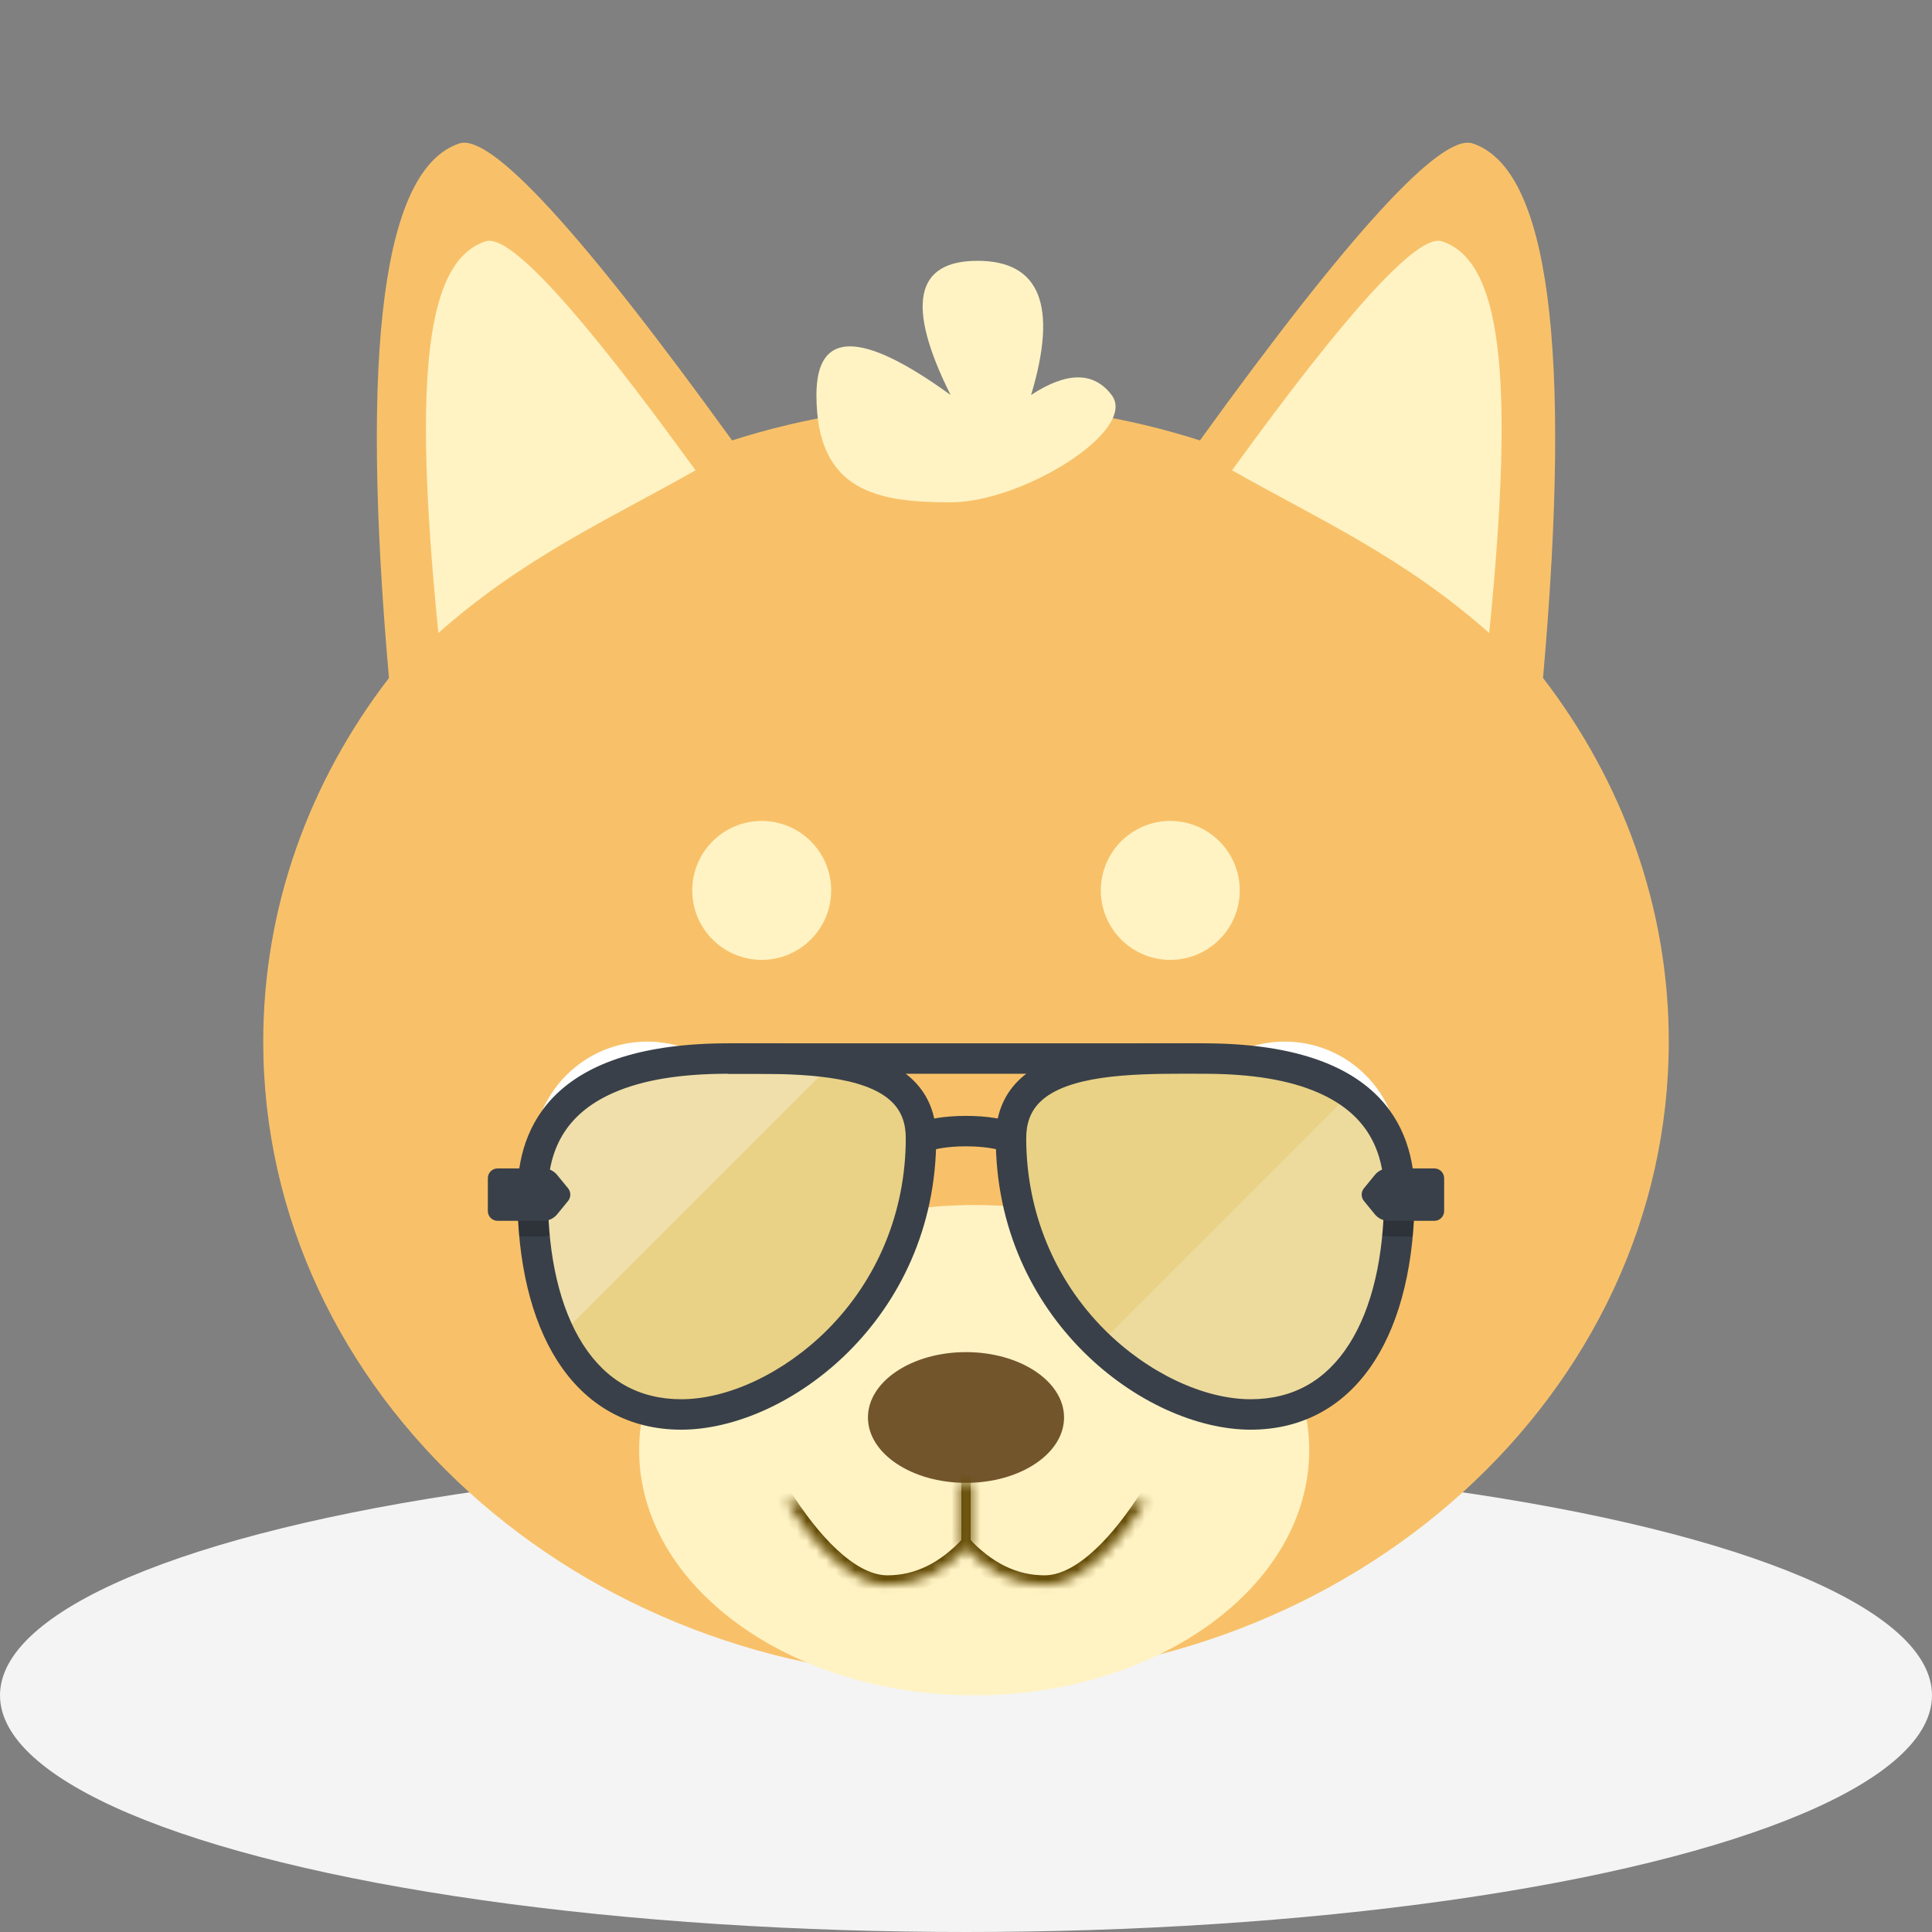 <?xml version="1.0" encoding="UTF-8" standalone="no"?><!-- Generator: Gravit.io --><svg xmlns="http://www.w3.org/2000/svg" xmlns:xlink="http://www.w3.org/1999/xlink" style="isolation:isolate" viewBox="0 0 200 200" width="200pt" height="200pt"><rect x="0" y="0" width="200" height="200" fill="#808080" stroke="none"/><g id="backgrounds"><ellipse vector-effect="non-scaling-stroke" cx="100" cy="175.5" rx="100" ry="24.5" id="present" fill="rgb(244,244,244)"/></g><g id="fox"><g id="body"><path d=" M 75.784 45.593 C 83.361 43.164 91.512 41.843 100 41.843 C 108.488 41.843 116.639 43.164 124.216 45.593 Q 147.585 13.236 152.448 14.85 C 160.305 17.458 162.766 35.865 159.734 70.183 C 167.94 80.859 172.75 93.837 172.75 107.826 C 172.75 144.242 140.152 173.808 100 173.808 C 59.848 173.808 27.25 144.242 27.25 107.826 C 27.25 93.837 32.06 80.859 40.266 70.183 C 37.234 35.865 39.695 17.458 47.552 14.85 Q 52.415 13.236 75.784 45.593 Z " fill-rule="evenodd" id="outer" fill="rgb(248,193,105)"/><path d=" M 149.271 24.98 Q 145.593 23.759 127.542 48.687 C 136.638 53.834 145.294 57.67 154.161 65.529 C 156.905 38.15 155.25 26.965 149.271 24.98 Z  M 50.271 24.98 Q 53.948 23.759 72 48.687 C 62.904 53.834 54.248 57.67 45.381 65.529 C 42.637 38.15 44.291 26.965 50.271 24.98 Z " fill-rule="evenodd" id="inner" fill="rgb(255,243,196)"/></g><g id="facial"><path d=" M 71.661 92.176 C 71.661 88.207 74.883 84.985 78.852 84.985 C 82.82 84.985 86.042 88.207 86.042 92.176 C 86.042 96.144 82.82 99.366 78.852 99.366 C 74.883 99.366 71.661 96.144 71.661 92.176 L 71.661 92.176 Z  M 113.958 92.176 C 113.958 88.207 117.18 84.985 121.148 84.985 C 125.117 84.985 128.339 88.207 128.339 92.176 C 128.339 96.144 125.117 99.366 121.148 99.366 C 117.18 99.366 113.958 96.144 113.958 92.176 L 113.958 92.176 Z  M 66.163 150.122 C 66.163 136.116 81.704 124.744 100.846 124.744 C 119.988 124.744 135.529 136.116 135.529 150.122 C 135.529 164.129 119.988 175.5 100.846 175.5 C 81.704 175.5 66.163 164.129 66.163 150.122 Z " fill-rule="evenodd" id="Samengestelde vorm" fill="rgb(255,243,196)"/></g><g id="eyes"><circle vector-effect="non-scaling-stroke" cx="67.009" cy="119.669" r="11.843" id="Ellips" fill="rgb(255,255,255)"/><circle vector-effect="non-scaling-stroke" cx="67.967" cy="120.403" r="6.033" id="Ellips" fill="rgb(115,85,44)"/><circle vector-effect="non-scaling-stroke" cx="132.991" cy="119.669" r="11.843" id="Ellips" fill="rgb(255,255,255)"/><circle vector-effect="non-scaling-stroke" cx="131.033" cy="120.403" r="6.033" id="Ellips" fill="rgb(115,85,44)"/></g><g id="nose"><ellipse vector-effect="non-scaling-stroke" cx="100" cy="146.738" rx="10.151" ry="6.767" id="outer" fill="rgb(115,85,44)"/></g><g id="mouth"><mask id="_mask_od37V6LMRxMaNWWau9gtpXOBervNUD1L"><path d=" M 100.523 153.506 L 100.523 159.821 Q 96.634 164.077 91.865 164.077 C 88.456 164.077 84.729 160.626 81.39 155.556" id="Tracé" fill="white" stroke="none"/></mask><path d=" M 100.523 153.506 L 100.523 159.821 Q 96.634 164.077 91.865 164.077 C 88.456 164.077 84.729 160.626 81.39 155.556" id="Tracé" fill="none"/><path d=" M 100.523 153.506 L 100.523 159.821 Q 96.634 164.077 91.865 164.077 C 88.456 164.077 84.729 160.626 81.39 155.556" id="Tracé" fill="none" mask="url(#_mask_od37V6LMRxMaNWWau9gtpXOBervNUD1L)" vector-effect="non-scaling-stroke" stroke-width="2" stroke="rgb(101,76,7)" stroke-linejoin="miter" stroke-linecap="square" stroke-miterlimit="3"/><mask id="_mask_uz53GKDQggBecv9ic3fxVyfnto41sjJy"><path d=" M 99.477 153.506 L 99.477 159.821 Q 103.366 164.077 108.135 164.077 C 111.544 164.077 115.271 160.626 118.61 155.556" id="Tracé" fill="white" stroke="none"/></mask><path d=" M 99.477 153.506 L 99.477 159.821 Q 103.366 164.077 108.135 164.077 C 111.544 164.077 115.271 160.626 118.61 155.556" id="Tracé" fill="none"/><path d=" M 99.477 153.506 L 99.477 159.821 Q 103.366 164.077 108.135 164.077 C 111.544 164.077 115.271 160.626 118.61 155.556" id="Tracé" fill="none" mask="url(#_mask_uz53GKDQggBecv9ic3fxVyfnto41sjJy)" vector-effect="non-scaling-stroke" stroke-width="2" stroke="rgb(101,76,7)" stroke-linejoin="miter" stroke-linecap="square" stroke-miterlimit="3"/></g><g id="attributes"><g id="sunglasses"><path d=" M 75.401 109.579 C 69.115 109.579 55.136 110.446 55.136 123.667 C 55.136 136.888 60.338 146.424 70.524 146.424 C 80.711 146.424 95.34 135.587 95.34 117.815 C 95.34 109.146 83.42 109.579 75.401 109.579 Z " id="Tracé" fill="rgb(233,210,134)"/><g opacity="0.3"><path d=" M 75.401 109.579 C 69.115 109.579 55.136 110.446 55.136 123.667 C 55.136 129.362 56.102 134.373 58.015 138.232 L 86.218 110.03 C 82.69 109.506 78.713 109.579 75.401 109.579 Z " id="Tracé" fill="rgb(255,255,255)"/></g><g id="Groep"><rect x="75.4" y="108.003" width="49.197" height="3.152" transform="matrix(1,0,0,1,0,0)" id="Rechthoek" fill="rgb(57,64,73)"/><path d=" M 96.005 119.244 L 94.675 116.387 C 95.865 115.832 97.806 115.515 100 115.515 C 102.194 115.515 104.135 115.832 105.325 116.387 L 103.994 119.244 C 103.423 118.977 102.034 118.667 100 118.667 C 97.966 118.667 96.577 118.977 96.005 119.244 Z " id="Tracé" fill="rgb(57,64,73)"/><path d=" M 70.524 148 C 65.105 148 60.664 145.528 57.681 140.851 C 54.985 136.622 53.56 130.68 53.56 123.667 C 53.56 116.521 57.349 108.003 75.401 108.003 C 75.758 108.003 76.123 108.003 76.494 108.002 C 82.81 107.988 90.673 107.968 94.588 111.874 C 96.133 113.416 96.916 115.415 96.916 117.815 C 96.916 136.517 81.545 148 70.524 148 Z  M 77.617 111.152 C 77.237 111.152 76.865 111.152 76.501 111.153 C 76.127 111.154 75.76 111.155 75.401 111.155 C 70.432 111.155 66.554 111.794 63.542 113.109 C 58.946 115.116 56.712 118.57 56.712 123.667 C 56.712 130.078 57.966 135.434 60.339 139.156 C 62.747 142.933 66.174 144.848 70.524 144.848 C 75.419 144.848 81.21 142.097 85.638 137.67 C 90.879 132.429 93.765 125.378 93.765 117.815 C 93.765 116.26 93.306 115.047 92.362 114.105 C 89.572 111.323 82.909 111.152 77.617 111.152 Z " id="Samengesteld tracé" fill="rgb(57,64,73)"/></g><path d=" M 124.598 109.579 C 130.883 109.579 144.863 110.446 144.863 123.667 C 144.863 136.888 139.661 146.424 129.475 146.424 C 119.288 146.424 104.659 135.587 104.659 117.815 C 104.658 109.146 116.579 109.579 124.598 109.579 Z " id="Tracé" fill="rgb(233,210,134)"/><g opacity="0.2"><path d=" M 139.788 113.168 L 113.714 139.241 C 118.565 143.882 124.541 146.424 129.474 146.424 C 139.661 146.424 144.863 136.888 144.863 123.667 C 144.863 118.522 142.745 115.248 139.788 113.168 Z " id="Tracé" fill="rgb(255,255,255)"/></g><path d=" M 129.474 148 C 118.454 148 103.082 136.517 103.082 117.815 C 103.082 115.415 103.866 113.416 105.411 111.875 C 109.326 107.968 117.189 107.987 123.505 108.002 C 123.876 108.003 124.241 108.004 124.598 108.004 L 124.598 108.004 C 142.649 108.004 146.438 116.521 146.438 123.667 C 146.438 130.68 145.013 136.622 142.317 140.851 C 139.335 145.528 134.894 148 129.474 148 Z  M 122.382 111.152 C 117.09 111.152 110.427 111.322 107.637 114.106 C 106.693 115.047 106.234 116.261 106.234 117.815 C 106.234 125.378 109.12 132.429 114.361 137.67 C 118.789 142.098 124.58 144.848 129.475 144.848 C 133.825 144.848 137.252 142.933 139.66 139.156 C 142.033 135.435 143.287 130.079 143.287 123.667 C 143.287 118.57 141.053 115.117 136.457 113.11 C 133.445 111.795 129.566 111.156 124.598 111.156 C 124.239 111.156 123.871 111.155 123.498 111.154 C 123.134 111.153 122.761 111.152 122.382 111.152 Z " id="Samengesteld tracé" fill="rgb(57,64,73)"/><g opacity="0.2"><path d=" M 56.712 123.667 C 56.712 123.317 56.723 122.976 56.745 122.641 C 56.587 122.597 56.425 122.572 56.258 122.572 L 53.591 122.572 C 53.57 122.94 53.56 123.305 53.56 123.667 C 53.56 125.163 53.629 126.607 53.757 128 L 56.258 128 C 56.483 128 56.703 127.956 56.909 127.877 C 56.78 126.532 56.712 125.129 56.712 123.667 Z " id="Tracé" fill="rgb(0,0,0)"/></g><g opacity="0.2"><path d=" M 143.288 123.667 C 143.288 123.317 143.277 122.976 143.255 122.641 C 143.413 122.597 143.575 122.572 143.742 122.572 L 146.409 122.572 C 146.429 122.94 146.44 123.305 146.44 123.667 C 146.44 125.163 146.371 126.607 146.243 128 L 143.742 128 C 143.516 128 143.297 127.956 143.091 127.877 C 143.22 126.532 143.288 125.129 143.288 123.667 Z " id="Tracé" fill="rgb(0,0,0)"/></g><g id="Groep"><path d=" M 56.258 126.381 L 51.52 126.381 C 50.957 126.381 50.501 125.925 50.501 125.362 L 50.501 121.972 C 50.501 121.409 50.957 120.953 51.52 120.953 L 56.258 120.953 C 56.805 120.953 57.322 121.198 57.669 121.621 L 58.804 123.008 C 59.118 123.391 59.118 123.943 58.804 124.327 L 57.669 125.713 C 57.322 126.136 56.805 126.381 56.258 126.381 Z " id="Tracé" fill="rgb(57,64,73)"/><path d=" M 143.742 126.381 L 148.48 126.381 C 149.043 126.381 149.499 125.925 149.499 125.362 L 149.499 121.972 C 149.499 121.409 149.043 120.953 148.48 120.953 L 143.742 120.953 C 143.195 120.953 142.678 121.198 142.331 121.621 L 141.196 123.008 C 140.882 123.391 140.882 123.943 141.196 124.327 L 142.331 125.713 C 142.678 126.136 143.195 126.381 143.742 126.381 Z " id="Tracé" fill="rgb(57,64,73)"/></g></g></g><g id="hair"><path d=" M 98.406 52 C 105.871 52 117.851 44.535 115.073 40.889 Q 112.295 37.243 106.739 40.889 Q 110.906 27 101.184 27 Q 91.462 27 98.406 40.889 Q 84.517 30.819 84.517 40.889 C 84.517 50.958 90.941 52 98.406 52 Z " id="outer" fill="rgb(255,243,196)"/></g></g><g id="imports"/></svg>